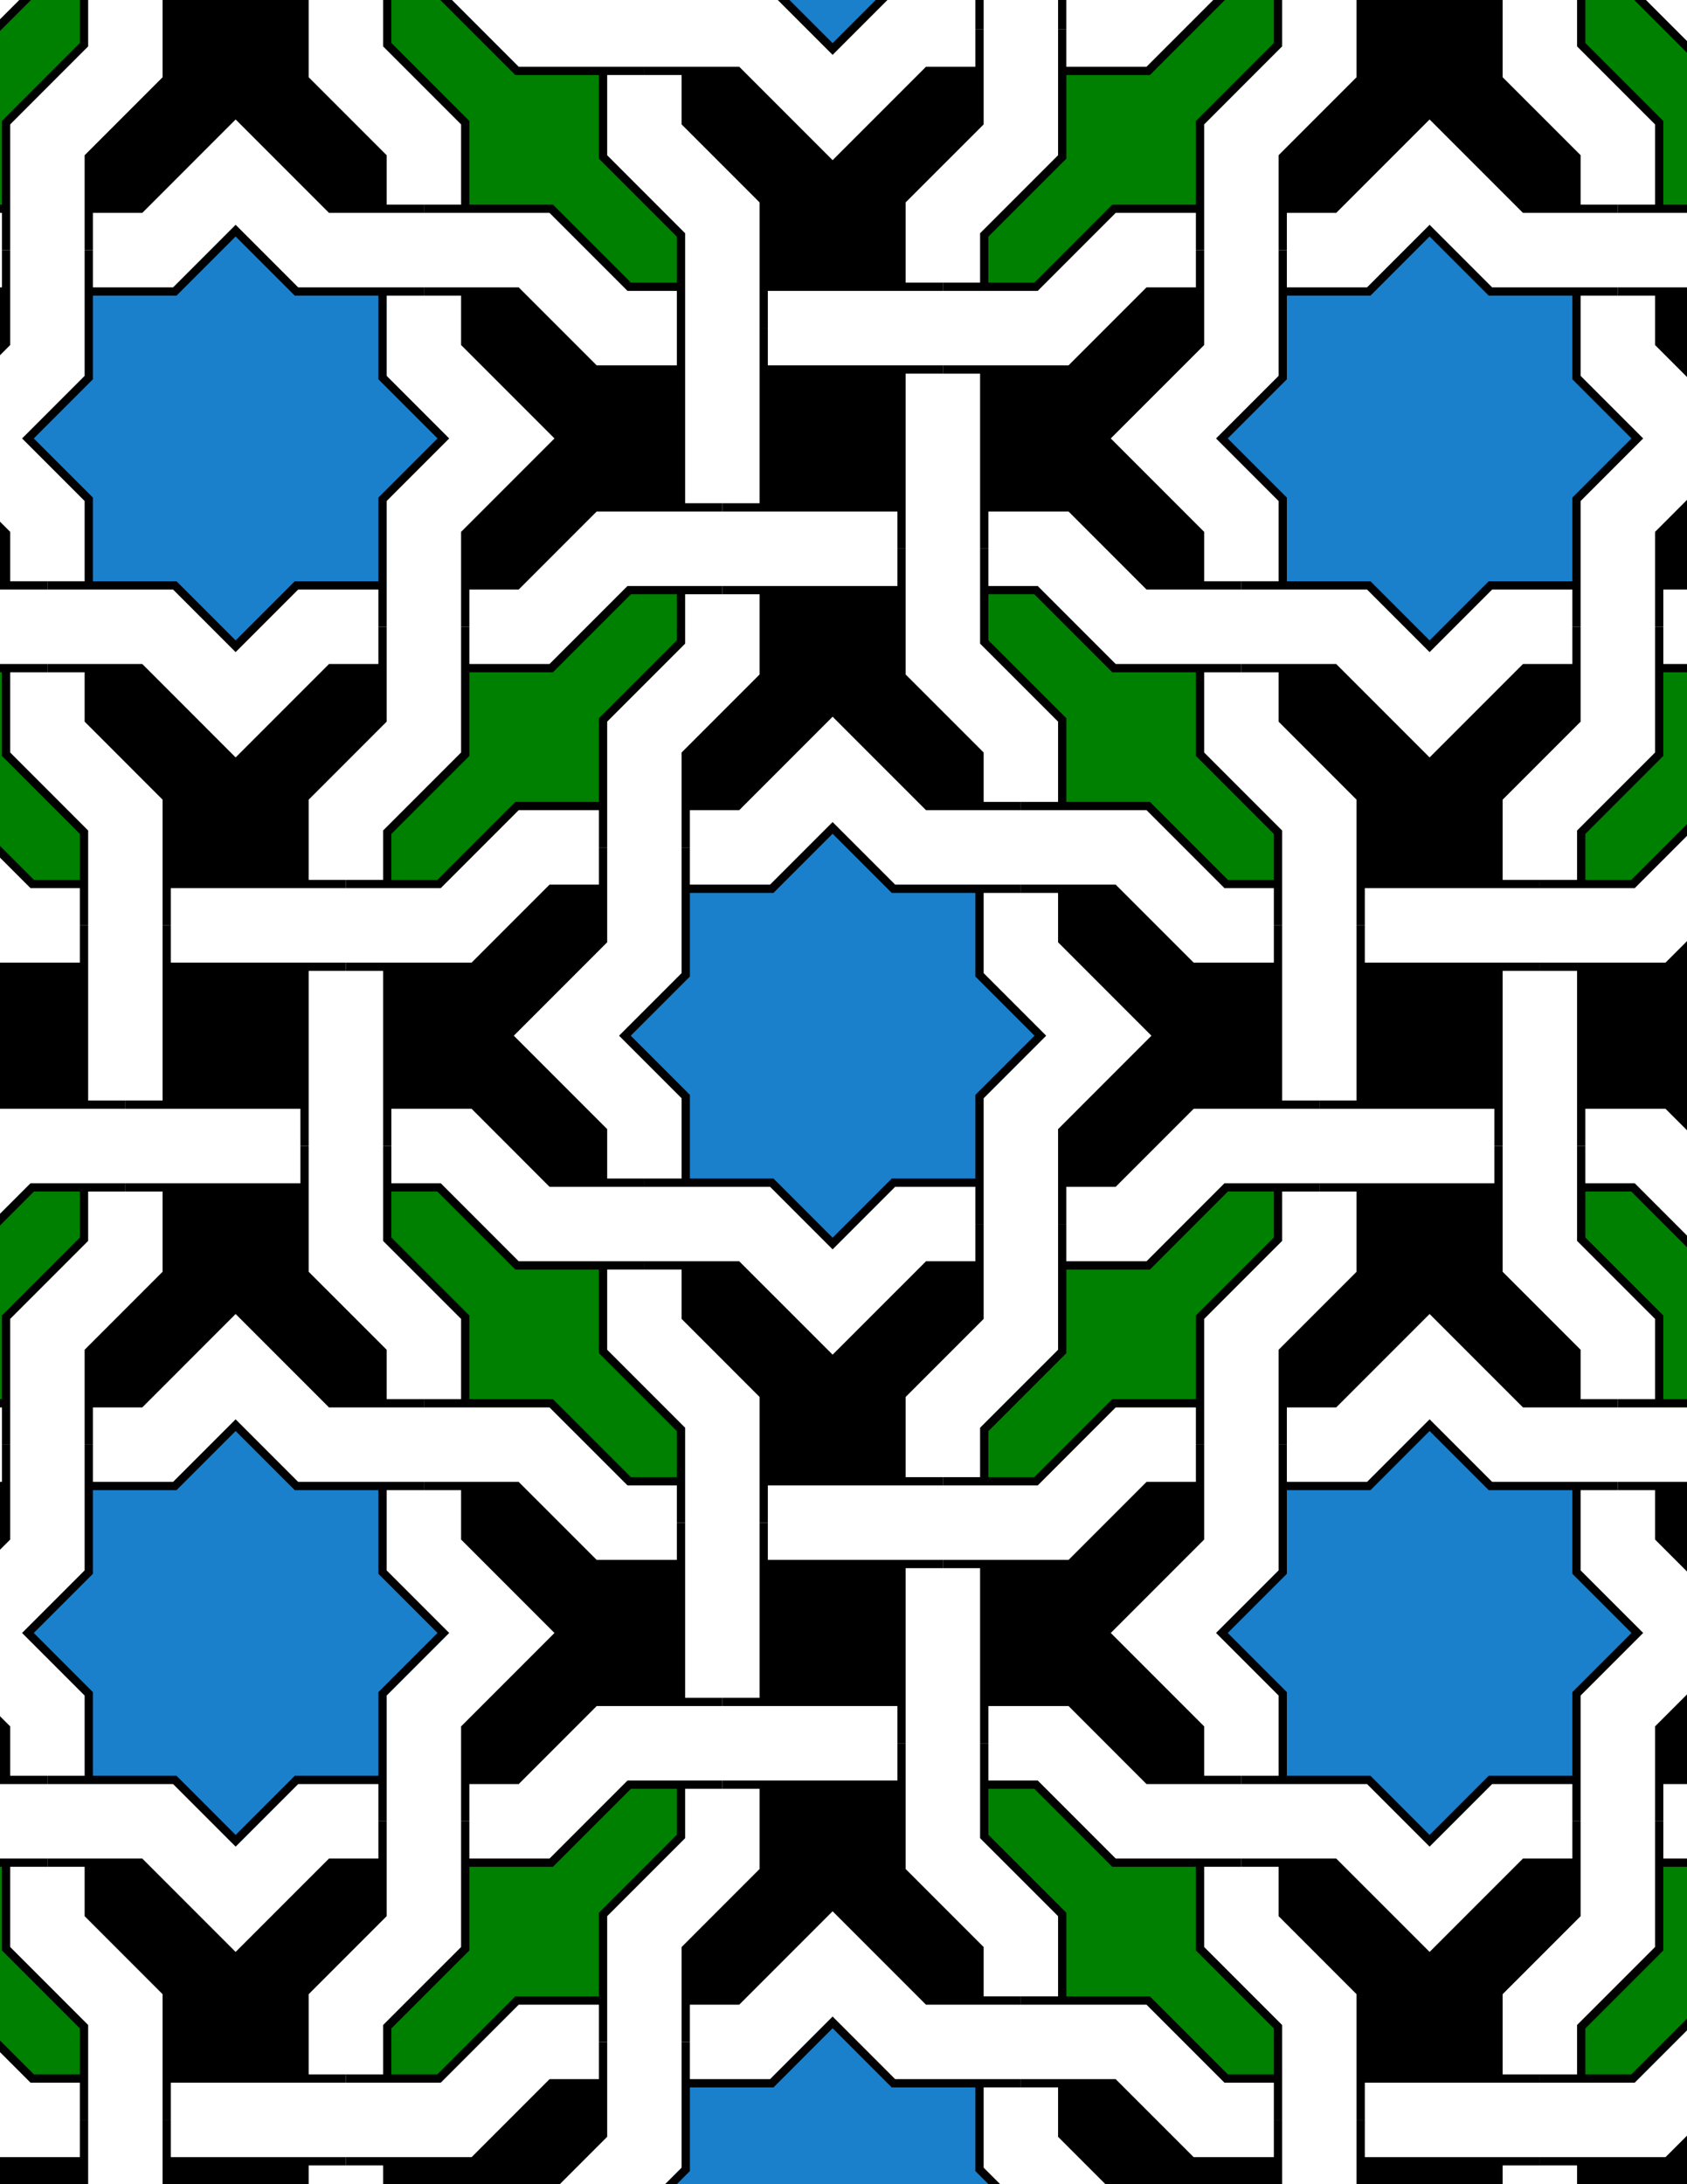 <svg xmlns="http://www.w3.org/2000/svg" xmlns:xlink="http://www.w3.org/1999/xlink" xmlns:inkscape="http://www.inkscape.org/namespaces/inkscape" version="1.1" width="612" height="792" viewBox="0 0 612 792">
<path transform="matrix(.1,0,0,-.1,0,792)" d="M3553.4 3631.6V3481.6 3943.8L3774.1 4164.5 3553.4 4385.2V4697.3H3703.4 3553.4 3241.2L3020.5 4918 2799.8 4697.3H2487.7V4847.3 4697.3 4385.2L2267 4164.5 2487.7 3943.8V3631.6H2337.7 2487.7 2799.8L3020.5 3410.9 3241.2 3631.6" fill="#1a80cc"/>
<path transform="matrix(.1,0,0,-.1,0,792)" stroke-width="30" stroke-linecap="butt" stroke-miterlimit="10" stroke-linejoin="miter" fill="none" stroke="#000000" d="M3553.4 3631.6V3481.6 3943.8L3774.1 4164.5 3553.4 4385.2V4697.3H3703.4 3553.4 3241.2L3020.5 4918 2799.8 4697.3H2487.7V4847.3 4697.3 4385.2L2267 4164.5 2487.7 3943.8V3631.6H2337.7 2487.7 2799.8L3020.5 3410.9 3241.2 3631.6Z"/>
<path transform="matrix(.1,0,0,-.1,0,792)" d="M3365.5 4997.3H3703.4 3553.4V5185.2L3270.5 5468V5780.2 5930.2 5780.2H2770.5 2620.5 2770.5V5468L2487.7 5185.2V4997.3 4847.3 4997.3H2675.5L3020.5 5342.3"/>
<path transform="matrix(.1,0,0,-.1,0,792)" stroke-width="30" stroke-linecap="butt" stroke-miterlimit="10" stroke-linejoin="miter" fill="none" stroke="#000000" d="M3365.5 4997.3H3703.4 3553.4V5185.2L3270.5 5468V5780.2 5930.2 5780.2H2770.5 2620.5 2770.5V5468L2487.7 5185.2V4997.3 4847.3 4997.3H2675.5L3020.5 5342.3Z"/>
<path transform="matrix(.1,0,0,-.1,0,792)" d="M2675.5 3331.6H2337.7 2487.7V3143.8L2770.5 2860.9V2548.8 2398.8 2548.8H3270.5 3420.5 3270.5V2860.9L3553.4 3143.8V3331.6 3481.6 3331.6H3365.5L3020.5 2986.7"/>
<path transform="matrix(.1,0,0,-.1,0,792)" stroke-width="30" stroke-linecap="butt" stroke-miterlimit="10" stroke-linejoin="miter" fill="none" stroke="#000000" d="M2675.5 3331.6H2337.7 2487.7V3143.8L2770.5 2860.9V2548.8 2398.8 2548.8H3270.5 3420.5 3270.5V2860.9L3553.4 3143.8V3331.6 3481.6 3331.6H3365.5L3020.5 2986.7Z"/>
<path transform="matrix(.1,0,0,-.1,0,792)" d="M2187.7 3819.5 1842.7 4164.5 2187.7 4509.5V4847.3 4697.3H1999.8L1717 4414.5H1404.8 1254.8 1404.8V3914.5 3764.5 3914.5H1717L1999.8 3631.6H2187.7 2337.7 2187.7"/>
<path transform="matrix(.1,0,0,-.1,0,792)" stroke-width="30" stroke-linecap="butt" stroke-miterlimit="10" stroke-linejoin="miter" fill="none" stroke="#000000" d="M2187.7 3819.5 1842.7 4164.5 2187.7 4509.5V4847.3 4697.3H1999.8L1717 4414.5H1404.8 1254.8 1404.8V3914.5 3764.5 3914.5H1717L1999.8 3631.6H2187.7 2337.7 2187.7Z"/>
<path transform="matrix(.1,0,0,-.1,0,792)" d="M2187.7 4997.3V4847.3 5309.5L2470.5 5592.3V5780.2H2620.5 2470.5 2282.7L1999.8 5497.3H1687.7V5647.3 5497.3 5185.2L1404.8 4902.3V4714.5H1254.8 1404.8 1592.7L1875.5 4997.3" fill="#008000"/>
<path transform="matrix(.1,0,0,-.1,0,792)" stroke-width="30" stroke-linecap="butt" stroke-miterlimit="10" stroke-linejoin="miter" fill="none" stroke="#000000" d="M2187.7 4997.3V4847.3 5309.5L2470.5 5592.3V5780.2H2620.5 2470.5 2282.7L1999.8 5497.3H1687.7V5647.3 5497.3 5185.2L1404.8 4902.3V4714.5H1254.8 1404.8 1592.7L1875.5 4997.3Z"/>
<path transform="matrix(.1,0,0,-.1,0,792)" d="M2187.7 3331.6H2337.7 1875.5L1592.7 3614.5H1404.8V3764.5 3614.5 3426.6L1687.7 3143.8V2831.6H1537.7 1687.7 1999.8L2282.7 2548.8H2470.5V2398.8 2548.8 2736.7L2187.7 3019.5" fill="#008000"/>
<path transform="matrix(.1,0,0,-.1,0,792)" stroke-width="30" stroke-linecap="butt" stroke-miterlimit="10" stroke-linejoin="miter" fill="none" stroke="#000000" d="M2187.7 3331.6H2337.7 1875.5L1592.7 3614.5H1404.8V3764.5 3614.5 3426.6L1687.7 3143.8V2831.6H1537.7 1687.7 1999.8L2282.7 2548.8H2470.5V2398.8 2548.8 2736.7L2187.7 3019.5Z"/>
<path transform="matrix(.1,0,0,-.1,0,792)" d="M3853.4 3819.5V3481.6 3631.6H4041.2L4324.1 3914.5H4636.2 4786.2 4636.2V4414.5 4564.5 4414.5H4324.1L4041.2 4697.3H3853.4 3703.4 3853.4V4509.5L4198.3 4164.5"/>
<path transform="matrix(.1,0,0,-.1,0,792)" stroke-width="30" stroke-linecap="butt" stroke-miterlimit="10" stroke-linejoin="miter" fill="none" stroke="#000000" d="M3853.4 3819.5V3481.6 3631.6H4041.2L4324.1 3914.5H4636.2 4786.2 4636.2V4414.5 4564.5 4414.5H4324.1L4041.2 4697.3H3853.4 3703.4 3853.4V4509.5L4198.3 4164.5Z"/>
<path transform="matrix(.1,0,0,-.1,0,792)" d="M3853.4 4997.3H3703.4 4165.5L4448.3 4714.5H4636.2V4564.5 4714.5 4902.3L4353.4 5185.2V5497.3H4503.4 4353.4 4041.2L3758.4 5780.2H3570.5V5930.2 5780.2 5592.3L3853.4 5309.5" fill="#008000"/>
<path transform="matrix(.1,0,0,-.1,0,792)" stroke-width="30" stroke-linecap="butt" stroke-miterlimit="10" stroke-linejoin="miter" fill="none" stroke="#000000" d="M3853.4 4997.3H3703.4 4165.5L4448.3 4714.5H4636.2V4564.5 4714.5 4902.3L4353.4 5185.2V5497.3H4503.4 4353.4 4041.2L3758.4 5780.2H3570.5V5930.2 5780.2 5592.3L3853.4 5309.5Z"/>
<path transform="matrix(.1,0,0,-.1,0,792)" d="M3853.4 3331.6V3481.6 3019.5L3570.5 2736.7V2548.8H3420.5 3570.5 3758.4L4041.2 2831.6H4353.4V2681.6 2831.6 3143.8L4636.2 3426.6V3614.5H4786.2 4636.2 4448.3L4165.5 3331.6" fill="#008000"/>
<path transform="matrix(.1,0,0,-.1,0,792)" stroke-width="30" stroke-linecap="butt" stroke-miterlimit="10" stroke-linejoin="miter" fill="none" stroke="#000000" d="M3853.4 3331.6V3481.6 3019.5L3570.5 2736.7V2548.8H3420.5 3570.5 3758.4L4041.2 2831.6H4353.4V2681.6 2831.6 3143.8L4636.2 3426.6V3614.5H4786.2 4636.2 4448.3L4165.5 3331.6Z"/>
<path transform="matrix(.1,0,0,-.1,0,792)" d="M1875.5 5797.3 2158.4 6080.2H2620.5 2470.5V6580.2 6730.2 6580.2H2158.4L1875.5 6863H1687.7 1537.7 1687.7V6675.1L2032.7 6330.2 1687.7 5985.2V5797.3 5647.3 5797.3"/>
<path transform="matrix(.1,0,0,-.1,0,792)" stroke-width="30" stroke-linecap="butt" stroke-miterlimit="10" stroke-linejoin="miter" fill="none" stroke="#000000" d="M1875.5 5797.3 2158.4 6080.2H2620.5 2470.5V6580.2 6730.2 6580.2H2158.4L1875.5 6863H1687.7 1537.7 1687.7V6675.1L2032.7 6330.2 1687.7 5985.2V5797.3 5647.3 5797.3Z"/>
<path transform="matrix(.1,0,0,-.1,0,792)" d="M1875.5 2531.6H1537.7 1687.7V2343.8L2032.7 1998.8 1687.7 1653.8V1465.9 1315.9 1465.9H1875.5L2158.4 1748.8H2470.5 2620.5 2470.5V2248.8 2398.8 2248.8H2158.4"/>
<path transform="matrix(.1,0,0,-.1,0,792)" stroke-width="30" stroke-linecap="butt" stroke-miterlimit="10" stroke-linejoin="miter" fill="none" stroke="#000000" d="M1875.5 2531.6H1537.7 1687.7V2343.8L2032.7 1998.8 1687.7 1653.8V1465.9 1315.9 1465.9H1875.5L2158.4 1748.8H2470.5 2620.5 2470.5V2248.8 2398.8 2248.8H2158.4Z"/>
<path transform="matrix(.1,0,0,-.1,0,792)" d="M4165.5 2531.6 3882.7 2248.8H3420.5 3570.5V1748.8 1598.8 1748.8H3882.7L4165.5 1465.9H4353.4 4503.4 4353.4V1653.8L4008.4 1998.8 4353.4 2343.8V2531.6 2681.6 2531.6"/>
<path transform="matrix(.1,0,0,-.1,0,792)" stroke-width="30" stroke-linecap="butt" stroke-miterlimit="10" stroke-linejoin="miter" fill="none" stroke="#000000" d="M4165.5 2531.6 3882.7 2248.8H3420.5 3570.5V1748.8 1598.8 1748.8H3882.7L4165.5 1465.9H4353.4 4503.4 4353.4V1653.8L4008.4 1998.8 4353.4 2343.8V2531.6 2681.6 2531.6Z"/>
<path transform="matrix(.1,0,0,-.1,0,792)" d="M4165.5 5797.3H4503.4 4353.4V5985.2L4008.4 6330.2 4353.4 6675.1V6863 7013 6863H4165.5L3882.7 6580.2H3570.5 3420.5 3570.5V6080.2 5930.2 6080.2H3882.7"/>
<path transform="matrix(.1,0,0,-.1,0,792)" stroke-width="30" stroke-linecap="butt" stroke-miterlimit="10" stroke-linejoin="miter" fill="none" stroke="#000000" d="M4165.5 5797.3H4503.4 4353.4V5985.2L4008.4 6330.2 4353.4 6675.1V6863 7013 6863H4165.5L3882.7 6580.2H3570.5 3420.5 3570.5V6080.2 5930.2 6080.2H3882.7Z"/>
<path transform="matrix(.1,0,0,-.1,0,792)" d="M3270.5 6080.2V5930.2 6580.2H3420.5 3270.5 2770.5V6730.2 6580.2 6080.2H2620.5 2770.5"/>
<path transform="matrix(.1,0,0,-.1,0,792)" stroke-width="30" stroke-linecap="butt" stroke-miterlimit="10" stroke-linejoin="miter" fill="none" stroke="#000000" d="M3270.5 6080.2V5930.2 6580.2H3420.5 3270.5 2770.5V6730.2 6580.2 6080.2H2620.5 2770.5Z"/>
<path transform="matrix(.1,0,0,-.1,0,792)" d="M2770.5 2248.8V2398.8 1748.8H2620.5 2770.5 3270.5V1598.8 1748.8 2248.8H3420.5 3270.5"/>
<path transform="matrix(.1,0,0,-.1,0,792)" stroke-width="30" stroke-linecap="butt" stroke-miterlimit="10" stroke-linejoin="miter" fill="none" stroke="#000000" d="M2770.5 2248.8V2398.8 1748.8H2620.5 2770.5 3270.5V1598.8 1748.8 2248.8H3420.5 3270.5Z"/>
<path transform="matrix(.1,0,0,-.1,0,792)" d="M1387.7 6109.5 1608.4 6330.2 1387.7 6550.9V6863H1537.7 1387.7 1075.5L854.801 7083.7 634.102 6863H322V7013 6863 6550.9L101.301 6330.2 322 6109.5V5797.3H172 322 634.102L854.801 5576.6 1075.5 5797.3H1387.7V5647.3 5797.3" fill="#1a80cc"/>
<path transform="matrix(.1,0,0,-.1,0,792)" stroke-width="30" stroke-linecap="butt" stroke-miterlimit="10" stroke-linejoin="miter" fill="none" stroke="#000000" d="M1387.7 6109.5 1608.4 6330.2 1387.7 6550.9V6863H1537.7 1387.7 1075.5L854.801 7083.7 634.102 6863H322V7013 6863 6550.9L101.301 6330.2 322 6109.5V5797.3H172 322 634.102L854.801 5576.6 1075.5 5797.3H1387.7V5647.3 5797.3Z"/>
<path transform="matrix(.1,0,0,-.1,0,792)" d="M1387.7 5497.3V5647.3 5497.3H1199.8L854.801 5152.3 509.898 5497.3H322 172 322V5309.5L604.801 5026.6V4714.5 4564.5 4714.5H1104.8 1254.8 1104.8V5026.6L1387.7 5309.5"/>
<path transform="matrix(.1,0,0,-.1,0,792)" stroke-width="30" stroke-linecap="butt" stroke-miterlimit="10" stroke-linejoin="miter" fill="none" stroke="#000000" d="M1387.7 5497.3V5647.3 5497.3H1199.8L854.801 5152.3 509.898 5497.3H322 172 322V5309.5L604.801 5026.6V4714.5 4564.5 4714.5H1104.8 1254.8 1104.8V5026.6L1387.7 5309.5Z"/>
<path transform="matrix(.1,0,0,-.1,0,792)" d="M1387.7 3019.5 1104.8 3302.3V3764.5 3614.5H604.801 454.801 604.801V3302.3L322 3019.5V2831.6 2681.6 2831.6H509.898L854.801 3176.6 1199.8 2831.6H1387.7 1537.7 1387.7"/>
<path transform="matrix(.1,0,0,-.1,0,792)" stroke-width="30" stroke-linecap="butt" stroke-miterlimit="10" stroke-linejoin="miter" fill="none" stroke="#000000" d="M1387.7 3019.5 1104.8 3302.3V3764.5 3614.5H604.801 454.801 604.801V3302.3L322 3019.5V2831.6 2681.6 2831.6H509.898L854.801 3176.6 1199.8 2831.6H1387.7 1537.7 1387.7Z"/>
<path transform="matrix(.1,0,0,-.1,0,792)" d="M1387.7 2531.6H1537.7 1075.5L854.801 2752.3 634.102 2531.6H322V2681.6 2531.6 2219.5L101.301 1998.8 322 1778.1V1465.9H172 322 634.102L854.801 1245.2 1075.5 1465.9H1387.7V1315.9 1465.9 1778.1L1608.4 1998.8 1387.7 2219.5" fill="#1a80cc"/>
<path transform="matrix(.1,0,0,-.1,0,792)" stroke-width="30" stroke-linecap="butt" stroke-miterlimit="10" stroke-linejoin="miter" fill="none" stroke="#000000" d="M1387.7 2531.6H1537.7 1075.5L854.801 2752.3 634.102 2531.6H322V2681.6 2531.6 2219.5L101.301 1998.8 322 1778.1V1465.9H172 322 634.102L854.801 1245.2 1075.5 1465.9H1387.7V1315.9 1465.9 1778.1L1608.4 1998.8 1387.7 2219.5Z"/>
<path transform="matrix(.1,0,0,-.1,0,792)" d="M4653.4 2219.5 4432.7 1998.8 4653.4 1778.1V1465.9H4503.4 4653.4 4965.5L5186.2 1245.2 5406.9 1465.9H5719.1V1315.9 1465.9 1778.1L5939.8 1998.8 5719.1 2219.5V2531.6H5869.1 5719.1 5406.9L5186.2 2752.3 4965.5 2531.6H4653.4V2681.6 2531.6" fill="#1a80cc"/>
<path transform="matrix(.1,0,0,-.1,0,792)" stroke-width="30" stroke-linecap="butt" stroke-miterlimit="10" stroke-linejoin="miter" fill="none" stroke="#000000" d="M4653.4 2219.5 4432.7 1998.8 4653.4 1778.1V1465.9H4503.4 4653.4 4965.5L5186.2 1245.2 5406.9 1465.9H5719.1V1315.9 1465.9 1778.1L5939.8 1998.8 5719.1 2219.5V2531.6H5869.1 5719.1 5406.9L5186.2 2752.3 4965.5 2531.6H4653.4V2681.6 2531.6Z"/>
<path transform="matrix(.1,0,0,-.1,0,792)" d="M4653.4 2831.6V2681.6 2831.6H4841.2L5186.2 3176.6 5531.2 2831.6H5719.1 5869.1 5719.1V3019.5L5436.2 3302.3V3614.5 3764.5 3614.5H4936.2 4786.2 4936.2V3302.3L4653.4 3019.5"/>
<path transform="matrix(.1,0,0,-.1,0,792)" stroke-width="30" stroke-linecap="butt" stroke-miterlimit="10" stroke-linejoin="miter" fill="none" stroke="#000000" d="M4653.4 2831.6V2681.6 2831.6H4841.2L5186.2 3176.6 5531.2 2831.6H5719.1 5869.1 5719.1V3019.5L5436.2 3302.3V3614.5 3764.5 3614.5H4936.2 4786.2 4936.2V3302.3L4653.4 3019.5Z"/>
<path transform="matrix(.1,0,0,-.1,0,792)" d="M4653.4 5309.5 4936.2 5026.6V4564.5 4714.5H5436.2 5586.2 5436.2V5026.6L5719.1 5309.5V5497.3 5647.3 5497.3H5531.2L5186.2 5152.3 4841.2 5497.3H4653.4 4503.4 4653.4"/>
<path transform="matrix(.1,0,0,-.1,0,792)" stroke-width="30" stroke-linecap="butt" stroke-miterlimit="10" stroke-linejoin="miter" fill="none" stroke="#000000" d="M4653.4 5309.5 4936.2 5026.6V4564.5 4714.5H5436.2 5586.2 5436.2V5026.6L5719.1 5309.5V5497.3 5647.3 5497.3H5531.2L5186.2 5152.3 4841.2 5497.3H4653.4 4503.4 4653.4Z"/>
<path transform="matrix(.1,0,0,-.1,0,792)" d="M4653.4 5797.3H4503.4 4965.5L5186.2 5576.6 5406.9 5797.3H5719.1V5647.3 5797.3 6109.5L5939.8 6330.2 5719.1 6550.9V6863H5869.1 5719.1 5406.9L5186.2 7083.7 4965.5 6863H4653.4V7013 6863 6550.9L4432.7 6330.2 4653.4 6109.5" fill="#1a80cc"/>
<path transform="matrix(.1,0,0,-.1,0,792)" stroke-width="30" stroke-linecap="butt" stroke-miterlimit="10" stroke-linejoin="miter" fill="none" stroke="#000000" d="M4653.4 5797.3H4503.4 4965.5L5186.2 5576.6 5406.9 5797.3H5719.1V5647.3 5797.3 6109.5L5939.8 6330.2 5719.1 6550.9V6863H5869.1 5719.1 5406.9L5186.2 7083.7 4965.5 6863H4653.4V7013 6863 6550.9L4432.7 6330.2 4653.4 6109.5Z"/>
<path transform="matrix(.1,0,0,-.1,0,792)" d="M1104.8 4414.5H1254.8 604.801V4564.5 4414.5 3914.5H454.801 604.801 1104.8V3764.5 3914.5"/>
<path transform="matrix(.1,0,0,-.1,0,792)" stroke-width="30" stroke-linecap="butt" stroke-miterlimit="10" stroke-linejoin="miter" fill="none" stroke="#000000" d="M1104.8 4414.5H1254.8 604.801V4564.5 4414.5 3914.5H454.801 604.801 1104.8V3764.5 3914.5Z"/>
<path transform="matrix(.1,0,0,-.1,0,792)" d="M4936.2 3914.5H4786.2 5436.2V3764.5 3914.5 4414.5H5586.2 5436.2 4936.2V4564.5 4414.5"/>
<path transform="matrix(.1,0,0,-.1,0,792)" stroke-width="30" stroke-linecap="butt" stroke-miterlimit="10" stroke-linejoin="miter" fill="none" stroke="#000000" d="M4936.2 3914.5H4786.2 5436.2V3764.5 3914.5 4414.5H5586.2 5436.2 4936.2V4564.5 4414.5Z"/>
<path transform="matrix(.1,0,0,-.1,0,792)" d="M3758.4 6880.2 4041.2 7163H4353.4V7013 7163 7475.1L4636.2 7758V7945.8H4786.2 4636.2 4448.3L4165.5 7663H3853.4V7813 7663 7350.9L3570.5 7068V6880.2H3420.5 3570.5" fill="#008000"/>
<path transform="matrix(.1,0,0,-.1,0,792)" stroke-width="30" stroke-linecap="butt" stroke-miterlimit="10" stroke-linejoin="miter" fill="none" stroke="#000000" d="M3758.4 6880.2 4041.2 7163H4353.4V7013 7163 7475.1L4636.2 7758V7945.8H4786.2 4636.2 4448.3L4165.5 7663H3853.4V7813 7663 7350.9L3570.5 7068V6880.2H3420.5 3570.5Z"/>
<path transform="matrix(.1,0,0,-.1,0,792)" d="M3270.5 6880.2H3420.5 3270.5V7192.3L3553.4 7475.1V7663 7813 7663H3365.5L3020.5 7318 2675.5 7663H2487.7 2337.7 2487.7V7475.1L2770.5 7192.3V6880.2 6730.2 6880.2"/>
<path transform="matrix(.1,0,0,-.1,0,792)" stroke-width="30" stroke-linecap="butt" stroke-miterlimit="10" stroke-linejoin="miter" fill="none" stroke="#000000" d="M3270.5 6880.2H3420.5 3270.5V7192.3L3553.4 7475.1V7663 7813 7663H3365.5L3020.5 7318 2675.5 7663H2487.7 2337.7 2487.7V7475.1L2770.5 7192.3V6880.2 6730.2 6880.2Z"/>
<path transform="matrix(.1,0,0,-.1,0,792)" d="M2470.5 6880.2V6730.2 7068L2187.7 7350.9V7663H2337.7 2187.7 1875.5L1592.7 7945.8H1404.8V8095.8 7945.8 7758L1687.7 7475.1V7163H1537.7 1687.7 1999.8L2282.7 6880.2" fill="#008000"/>
<path transform="matrix(.1,0,0,-.1,0,792)" stroke-width="30" stroke-linecap="butt" stroke-miterlimit="10" stroke-linejoin="miter" fill="none" stroke="#000000" d="M2470.5 6880.2V6730.2 7068L2187.7 7350.9V7663H2337.7 2187.7 1875.5L1592.7 7945.8H1404.8V8095.8 7945.8 7758L1687.7 7475.1V7163H1537.7 1687.7 1999.8L2282.7 6880.2Z"/>
<path transform="matrix(.1,0,0,-.1,0,792)" d="M2282.7 1448.8 1999.8 1165.9H1687.7V1315.9 1165.9 853.801L1404.8 571V383.102H1254.8 1404.8 1592.7L1875.5 665.898H2187.7V515.898 665.898 978.102L2470.5 1260.9V1448.8H2620.5 2470.5" fill="#008000"/>
<path transform="matrix(.1,0,0,-.1,0,792)" stroke-width="30" stroke-linecap="butt" stroke-miterlimit="10" stroke-linejoin="miter" fill="none" stroke="#000000" d="M2282.7 1448.8 1999.8 1165.9H1687.7V1315.9 1165.9 853.801L1404.8 571V383.102H1254.8 1404.8 1592.7L1875.5 665.898H2187.7V515.898 665.898 978.102L2470.5 1260.9V1448.8H2620.5 2470.5Z"/>
<path transform="matrix(.1,0,0,-.1,0,792)" d="M2770.5 1448.8H2620.5 2770.5V1136.7L2487.7 853.801V665.898 515.898 665.898H2675.5L3020.5 1010.9 3365.5 665.898H3553.4 3703.4 3553.4V853.801L3270.5 1136.7V1448.8 1598.8 1448.8"/>
<path transform="matrix(.1,0,0,-.1,0,792)" stroke-width="30" stroke-linecap="butt" stroke-miterlimit="10" stroke-linejoin="miter" fill="none" stroke="#000000" d="M2770.5 1448.8H2620.5 2770.5V1136.7L2487.7 853.801V665.898 515.898 665.898H2675.5L3020.5 1010.9 3365.5 665.898H3553.4 3703.4 3553.4V853.801L3270.5 1136.7V1448.8 1598.8 1448.8Z"/>
<path transform="matrix(.1,0,0,-.1,0,792)" d="M3570.5 1448.8V1598.8 1260.9L3853.4 978.102V665.898H3703.4 3853.4 4165.5L4448.3 383.102H4636.2V233.102 383.102 571L4353.4 853.801V1165.9H4503.4 4353.4 4041.2L3758.4 1448.8" fill="#008000"/>
<path transform="matrix(.1,0,0,-.1,0,792)" stroke-width="30" stroke-linecap="butt" stroke-miterlimit="10" stroke-linejoin="miter" fill="none" stroke="#000000" d="M3570.5 1448.8V1598.8 1260.9L3853.4 978.102V665.898H3703.4 3853.4 4165.5L4448.3 383.102H4636.2V233.102 383.102 571L4353.4 853.801V1165.9H4503.4 4353.4 4041.2L3758.4 1448.8Z"/>
<path transform="matrix(.1,0,0,-.1,0,792)" d="M4841.2 7163 5186.2 7508 5531.2 7163H5869.1 5719.1V7350.9L5436.2 7633.7V7945.8 8095.8 7945.8H4936.2 4786.2 4936.2V7633.7L4653.4 7350.9V7163 7013 7163"/>
<path transform="matrix(.1,0,0,-.1,0,792)" stroke-width="30" stroke-linecap="butt" stroke-miterlimit="10" stroke-linejoin="miter" fill="none" stroke="#000000" d="M4841.2 7163 5186.2 7508 5531.2 7163H5869.1 5719.1V7350.9L5436.2 7633.7V7945.8 8095.8 7945.8H4936.2 4786.2 4936.2V7633.7L4653.4 7350.9V7163 7013 7163Z"/>
<path transform="matrix(.1,0,0,-.1,0,792)" d="M1387.7 7163H1537.7 1387.7V7350.9L1104.8 7633.7V7945.8 8095.8 7945.8H604.801 454.801 604.801V7633.7L322 7350.9V7163 7013 7163H509.898L854.801 7508 1199.8 7163"/>
<path transform="matrix(.1,0,0,-.1,0,792)" stroke-width="30" stroke-linecap="butt" stroke-miterlimit="10" stroke-linejoin="miter" fill="none" stroke="#000000" d="M1387.7 7163H1537.7 1387.7V7350.9L1104.8 7633.7V7945.8 8095.8 7945.8H604.801 454.801 604.801V7633.7L322 7350.9V7163 7013 7163H509.898L854.801 7508 1199.8 7163Z"/>
<path transform="matrix(.1,0,0,-.1,0,792)" d="M1199.8 1165.9 854.801 821 509.898 1165.9H172 322V978.102L604.801 695.199V383.102 233.102 383.102H1104.8 1254.8 1104.8V695.199L1387.7 978.102V1165.9 1315.9 1165.9"/>
<path transform="matrix(.1,0,0,-.1,0,792)" stroke-width="30" stroke-linecap="butt" stroke-miterlimit="10" stroke-linejoin="miter" fill="none" stroke="#000000" d="M1199.8 1165.9 854.801 821 509.898 1165.9H172 322V978.102L604.801 695.199V383.102 233.102 383.102H1104.8 1254.8 1104.8V695.199L1387.7 978.102V1165.9 1315.9 1165.9Z"/>
<path transform="matrix(.1,0,0,-.1,0,792)" d="M4653.4 1165.9H4503.4 4653.4V978.102L4936.2 695.199V383.102 233.102 383.102H5436.2 5586.2 5436.2V695.199L5719.1 978.102V1165.9 1315.9 1165.9H5531.2L5186.2 821 4841.2 1165.9"/>
<path transform="matrix(.1,0,0,-.1,0,792)" stroke-width="30" stroke-linecap="butt" stroke-miterlimit="10" stroke-linejoin="miter" fill="none" stroke="#000000" d="M4653.4 1165.9H4503.4 4653.4V978.102L4936.2 695.199V383.102 233.102 383.102H5436.2 5586.2 5436.2V695.199L5719.1 978.102V1165.9 1315.9 1165.9H5531.2L5186.2 821 4841.2 1165.9Z"/>
<path transform="matrix(.1,0,0,-.1,0,792)" d="M3020.5 7742.3 3241.2 7963H3553.4V7813 7963 8275.1L3774.1 8495.8 3553.4 8716.6V9028.7H3703.4 3553.4 3241.2L3020.5 9249.4 2799.8 9028.7H2487.7V9178.7 9028.7 8716.6L2267 8495.8 2487.7 8275.1V7963H2337.7 2487.7 2799.8" fill="#1a80cc"/>
<path transform="matrix(.1,0,0,-.1,0,792)" stroke-width="30" stroke-linecap="butt" stroke-miterlimit="10" stroke-linejoin="miter" fill="none" stroke="#000000" d="M3020.5 7742.3 3241.2 7963H3553.4V7813 7963 8275.1L3774.1 8495.8 3553.4 8716.6V9028.7H3703.4 3553.4 3241.2L3020.5 9249.4 2799.8 9028.7H2487.7V9178.7 9028.7 8716.6L2267 8495.8 2487.7 8275.1V7963H2337.7 2487.7 2799.8Z"/>
<path transform="matrix(.1,0,0,-.1,0,792)" d="M3020.5 586.699 2799.8 365.898H2487.7V515.898 365.898 53.801L2267-166.898 2487.7-387.602V-699.699H2337.7 2487.7 2799.8L3020.5-920.398 3241.2-699.699H3553.4V-849.699-699.699-387.602L3774.1-166.898 3553.4 53.801V365.898H3703.4 3553.4 3241.2" fill="#1a80cc"/>
<path transform="matrix(.1,0,0,-.1,0,792)" stroke-width="30" stroke-linecap="butt" stroke-miterlimit="10" stroke-linejoin="miter" fill="none" stroke="#000000" d="M3020.5 586.699 2799.8 365.898H2487.7V515.898 365.898 53.801L2267-166.898 2487.7-387.602V-699.699H2337.7 2487.7 2799.8L3020.5-920.398 3241.2-699.699H3553.4V-849.699-699.699-387.602L3774.1-166.898 3553.4 53.801V365.898H3703.4 3553.4 3241.2Z"/>
<path transform="matrix(.1,0,0,-.1,0,792)" d="M304.801 4902.3 22 5185.2V5497.3H172 22-290.102L-573 5780.2H-760.801V5930.2 5780.2 5592.3L-478 5309.5V4997.3H-628-478-165.898L117 4714.5H304.801V4564.5 4714.5" fill="#008000"/>
<path transform="matrix(.1,0,0,-.1,0,792)" stroke-width="30" stroke-linecap="butt" stroke-miterlimit="10" stroke-linejoin="miter" fill="none" stroke="#000000" d="M304.801 4902.3 22 5185.2V5497.3H172 22-290.102L-573 5780.2H-760.801V5930.2 5780.2 5592.3L-478 5309.5V4997.3H-628-478-165.898L117 4714.5H304.801V4564.5 4714.5Z"/>
<path transform="matrix(.1,0,0,-.1,0,792)" d="M304.801 4414.5V4564.5 4414.5H-7.301L-290.102 4697.3H-478-628-478V4509.5L-133 4164.5-478 3819.5V3631.6 3481.6 3631.6H-290.102L-7.301 3914.5H304.801 454.801 304.801"/>
<path transform="matrix(.1,0,0,-.1,0,792)" stroke-width="30" stroke-linecap="butt" stroke-miterlimit="10" stroke-linejoin="miter" fill="none" stroke="#000000" d="M304.801 4414.5V4564.5 4414.5H-7.301L-290.102 4697.3H-478-628-478V4509.5L-133 4164.5-478 3819.5V3631.6 3481.6 3631.6H-290.102L-7.301 3914.5H304.801 454.801 304.801Z"/>
<path transform="matrix(.1,0,0,-.1,0,792)" d="M304.801 3614.5H454.801 117L-165.898 3331.6H-478V3481.6 3331.6 3019.5L-760.801 2736.7V2548.8H-910.801-760.801-573L-290.102 2831.6H22V2681.6 2831.6 3143.8L304.801 3426.6" fill="#008000"/>
<path transform="matrix(.1,0,0,-.1,0,792)" stroke-width="30" stroke-linecap="butt" stroke-miterlimit="10" stroke-linejoin="miter" fill="none" stroke="#000000" d="M304.801 3614.5H454.801 117L-165.898 3331.6H-478V3481.6 3331.6 3019.5L-760.801 2736.7V2548.8H-910.801-760.801-573L-290.102 2831.6H22V2681.6 2831.6 3143.8L304.801 3426.6Z"/>
<path transform="matrix(.1,0,0,-.1,0,792)" d="M304.801 7758V7945.8H454.801 117L-165.898 7663H-478V7813 7663 7350.9L-760.801 7068V6880.2H-910.801-760.801-573L-290.102 7163H22V7013 7163 7475.1" fill="#008000"/>
<path transform="matrix(.1,0,0,-.1,0,792)" stroke-width="30" stroke-linecap="butt" stroke-miterlimit="10" stroke-linejoin="miter" fill="none" stroke="#000000" d="M304.801 7758V7945.8H454.801 117L-165.898 7663H-478V7813 7663 7350.9L-760.801 7068V6880.2H-910.801-760.801-573L-290.102 7163H22V7013 7163 7475.1Z"/>
<path transform="matrix(.1,0,0,-.1,0,792)" d="M304.801 571 22 853.801V1165.9H172 22-290.102L-573 1448.8H-760.801V1598.8 1448.8 1260.9L-478 978.102V665.898H-628-478-165.898L117 383.102H304.801V233.102 383.102" fill="#008000"/>
<path transform="matrix(.1,0,0,-.1,0,792)" stroke-width="30" stroke-linecap="butt" stroke-miterlimit="10" stroke-linejoin="miter" fill="none" stroke="#000000" d="M304.801 571 22 853.801V1165.9H172 22-290.102L-573 1448.8H-760.801V1598.8 1448.8 1260.9L-478 978.102V665.898H-628-478-165.898L117 383.102H304.801V233.102 383.102Z"/>
<path transform="matrix(.1,0,0,-.1,0,792)" d="M5736.2 571V383.102H5586.2 5924.1L6206.9 665.898H6519.1V515.898 665.898 978.102L6801.9 1260.9V1448.8H6951.9 6801.9 6614L6331.2 1165.9H6019.1V1315.9 1165.9 853.801" fill="#008000"/>
<path transform="matrix(.1,0,0,-.1,0,792)" stroke-width="30" stroke-linecap="butt" stroke-miterlimit="10" stroke-linejoin="miter" fill="none" stroke="#000000" d="M5736.2 571V383.102H5586.2 5924.1L6206.9 665.898H6519.1V515.898 665.898 978.102L6801.9 1260.9V1448.8H6951.9 6801.9 6614L6331.2 1165.9H6019.1V1315.9 1165.9 853.801Z"/>
<path transform="matrix(.1,0,0,-.1,0,792)" d="M5736.2 3426.6 6019.1 3143.8V2831.6H5869.1 6019.1 6331.2L6614 2548.8H6801.9V2398.8 2548.8 2736.7L6519.1 3019.5V3331.6H6669.1 6519.1 6206.9L5924.1 3614.5H5736.2V3764.5 3614.5" fill="#008000"/>
<path transform="matrix(.1,0,0,-.1,0,792)" stroke-width="30" stroke-linecap="butt" stroke-miterlimit="10" stroke-linejoin="miter" fill="none" stroke="#000000" d="M5736.2 3426.6 6019.1 3143.8V2831.6H5869.1 6019.1 6331.2L6614 2548.8H6801.9V2398.8 2548.8 2736.7L6519.1 3019.5V3331.6H6669.1 6519.1 6206.9L5924.1 3614.5H5736.2V3764.5 3614.5Z"/>
<path transform="matrix(.1,0,0,-.1,0,792)" d="M5736.2 3914.5V3764.5 3914.5H6048.3L6331.2 3631.6H6519.1 6669.1 6519.1V3819.5L6174.1 4164.5 6519.1 4509.5V4697.3 4847.3 4697.3H6331.2L6048.3 4414.5H5736.2 5586.2 5736.2"/>
<path transform="matrix(.1,0,0,-.1,0,792)" stroke-width="30" stroke-linecap="butt" stroke-miterlimit="10" stroke-linejoin="miter" fill="none" stroke="#000000" d="M5736.2 3914.5V3764.5 3914.5H6048.3L6331.2 3631.6H6519.1 6669.1 6519.1V3819.5L6174.1 4164.5 6519.1 4509.5V4697.3 4847.3 4697.3H6331.2L6048.3 4414.5H5736.2 5586.2 5736.2Z"/>
<path transform="matrix(.1,0,0,-.1,0,792)" d="M5736.2 4714.5H5586.2 5924.1L6206.9 4997.3H6519.1V4847.3 4997.3 5309.5L6801.9 5592.3V5780.2H6951.9 6801.9 6614L6331.2 5497.3H6019.1V5647.3 5497.3 5185.2L5736.2 4902.3" fill="#008000"/>
<path transform="matrix(.1,0,0,-.1,0,792)" stroke-width="30" stroke-linecap="butt" stroke-miterlimit="10" stroke-linejoin="miter" fill="none" stroke="#000000" d="M5736.2 4714.5H5586.2 5924.1L6206.9 4997.3H6519.1V4847.3 4997.3 5309.5L6801.9 5592.3V5780.2H6951.9 6801.9 6614L6331.2 5497.3H6019.1V5647.3 5497.3 5185.2L5736.2 4902.3Z"/>
<path transform="matrix(.1,0,0,-.1,0,792)" d="M5736.2 7758 6019.1 7475.1V7163H5869.1 6019.1 6331.2L6614 6880.2H6801.9V6730.2 6880.2 7068L6519.1 7350.9V7663H6669.1 6519.1 6206.9L5924.1 7945.8H5736.2V8095.8 7945.8" fill="#008000"/>
<path transform="matrix(.1,0,0,-.1,0,792)" stroke-width="30" stroke-linecap="butt" stroke-miterlimit="10" stroke-linejoin="miter" fill="none" stroke="#000000" d="M5736.2 7758 6019.1 7475.1V7163H5869.1 6019.1 6331.2L6614 6880.2H6801.9V6730.2 6880.2 7068L6519.1 7350.9V7663H6669.1 6519.1 6206.9L5924.1 7945.8H5736.2V8095.8 7945.8Z"/>
<path transform="matrix(.1,0,0,-.1,0,792)" d="M4041.2 7963 4324.1 8245.8H4786.2 4636.2V8745.8 8895.8 8745.8H4324.1L4041.2 9028.7H3853.4 3703.4 3853.4V8840.8L4198.3 8495.8 3853.4 8150.9V7963 7813 7963"/>
<path transform="matrix(.1,0,0,-.1,0,792)" stroke-width="30" stroke-linecap="butt" stroke-miterlimit="10" stroke-linejoin="miter" fill="none" stroke="#000000" d="M4041.2 7963 4324.1 8245.8H4786.2 4636.2V8745.8 8895.8 8745.8H4324.1L4041.2 9028.7H3853.4 3703.4 3853.4V8840.8L4198.3 8495.8 3853.4 8150.9V7963 7813 7963Z"/>
<path transform="matrix(.1,0,0,-.1,0,792)" d="M1999.8 365.898 1717 83.102H1254.8 1404.8V-416.898-566.898-416.898H1717L1999.8-699.699H2187.7 2337.7 2187.7V-511.898L1842.7-166.898 2187.7 178.102V365.898 515.898 365.898"/>
<path transform="matrix(.1,0,0,-.1,0,792)" stroke-width="30" stroke-linecap="butt" stroke-miterlimit="10" stroke-linejoin="miter" fill="none" stroke="#000000" d="M1999.8 365.898 1717 83.102H1254.8 1404.8V-416.898-566.898-416.898H1717L1999.8-699.699H2187.7 2337.7 2187.7V-511.898L1842.7-166.898 2187.7 178.102V365.898 515.898 365.898Z"/>
<path transform="matrix(.1,0,0,-.1,0,792)" d="M3853.4 365.898H3703.4 3853.4V178.102L4198.3-166.898 3853.4-511.898V-699.699-849.699-699.699H4041.2L4324.1-416.898H4636.2 4786.2 4636.2V83.102 233.102 83.102H4324.1L4041.2 365.898"/>
<path transform="matrix(.1,0,0,-.1,0,792)" stroke-width="30" stroke-linecap="butt" stroke-miterlimit="10" stroke-linejoin="miter" fill="none" stroke="#000000" d="M3853.4 365.898H3703.4 3853.4V178.102L4198.3-166.898 3853.4-511.898V-699.699-849.699-699.699H4041.2L4324.1-416.898H4636.2 4786.2 4636.2V83.102 233.102 83.102H4324.1L4041.2 365.898Z"/>
<path transform="matrix(.1,0,0,-.1,0,792)" d="M22 6863V7013 6863H-165.898L-448.699 6580.2H-760.801-910.801-760.801V6080.2 5930.2 6080.2H-448.699L-165.898 5797.3H22 172 22V5985.2L-323 6330.2 22 6675.1"/>
<path transform="matrix(.1,0,0,-.1,0,792)" stroke-width="30" stroke-linecap="butt" stroke-miterlimit="10" stroke-linejoin="miter" fill="none" stroke="#000000" d="M22 6863V7013 6863H-165.898L-448.699 6580.2H-760.801-910.801-760.801V6080.2 5930.2 6080.2H-448.699L-165.898 5797.3H22 172 22V5985.2L-323 6330.2 22 6675.1Z"/>
<path transform="matrix(.1,0,0,-.1,0,792)" d="M22 2531.6V2681.6 2531.6H-165.898L-448.699 2248.8H-760.801-910.801-760.801V1748.8 1598.8 1748.8H-448.699L-165.898 1465.9H22 172 22V1653.8L-323 1998.8 22 2343.8"/>
<path transform="matrix(.1,0,0,-.1,0,792)" stroke-width="30" stroke-linecap="butt" stroke-miterlimit="10" stroke-linejoin="miter" fill="none" stroke="#000000" d="M22 2531.6V2681.6 2531.6H-165.898L-448.699 2248.8H-760.801-910.801-760.801V1748.8 1598.8 1748.8H-448.699L-165.898 1465.9H22 172 22V1653.8L-323 1998.8 22 2343.8Z"/>
<path transform="matrix(.1,0,0,-.1,0,792)" d="M304.801 8245.8H454.801 304.801V8895.8 8745.8H-7.301L-290.102 9028.7H-478-628-478V8840.8L-133 8495.8-478 8150.9V7963 7813 7963H-290.102L-7.301 8245.8"/>
<path transform="matrix(.1,0,0,-.1,0,792)" stroke-width="30" stroke-linecap="butt" stroke-miterlimit="10" stroke-linejoin="miter" fill="none" stroke="#000000" d="M304.801 8245.8H454.801 304.801V8895.8 8745.8H-7.301L-290.102 9028.7H-478-628-478V8840.8L-133 8495.8-478 8150.9V7963 7813 7963H-290.102L-7.301 8245.8Z"/>
<path transform="matrix(.1,0,0,-.1,0,792)" d="M604.801 83.102V233.102-416.898H454.801 604.801 1104.8V-566.898-416.898 83.102H1254.8 1104.8"/>
<path transform="matrix(.1,0,0,-.1,0,792)" stroke-width="30" stroke-linecap="butt" stroke-miterlimit="10" stroke-linejoin="miter" fill="none" stroke="#000000" d="M604.801 83.102V233.102-416.898H454.801 604.801 1104.8V-566.898-416.898 83.102H1254.8 1104.8Z"/>
<path transform="matrix(.1,0,0,-.1,0,792)" d="M304.801 83.102V233.102 83.102H-7.301L-290.102 365.898H-478-628-478V178.102L-133-166.898-478-511.898V-699.699-849.699-699.699H-290.102L-7.301-416.898H304.801 454.801 304.801"/>
<path transform="matrix(.1,0,0,-.1,0,792)" stroke-width="30" stroke-linecap="butt" stroke-miterlimit="10" stroke-linejoin="miter" fill="none" stroke="#000000" d="M304.801 83.102V233.102 83.102H-7.301L-290.102 365.898H-478-628-478V178.102L-133-166.898-478-511.898V-699.699-849.699-699.699H-290.102L-7.301-416.898H304.801 454.801 304.801Z"/>
<path transform="matrix(.1,0,0,-.1,0,792)" d="M4936.2 83.102V233.102-416.898H4786.2 4936.2 5436.2V-566.898-416.898 83.102H5586.2 5436.2"/>
<path transform="matrix(.1,0,0,-.1,0,792)" stroke-width="30" stroke-linecap="butt" stroke-miterlimit="10" stroke-linejoin="miter" fill="none" stroke="#000000" d="M4936.2 83.102V233.102-416.898H4786.2 4936.2 5436.2V-566.898-416.898 83.102H5586.2 5436.2Z"/>
<path transform="matrix(.1,0,0,-.1,0,792)" d="M5736.2 83.102H5586.2 5736.2V-566.898-416.898H6048.3L6331.2-699.699H6519.1 6669.1 6519.1V-511.898L6174.1-166.898 6519.1 178.102V365.898 515.898 365.898H6331.2L6048.3 83.102"/>
<path transform="matrix(.1,0,0,-.1,0,792)" stroke-width="30" stroke-linecap="butt" stroke-miterlimit="10" stroke-linejoin="miter" fill="none" stroke="#000000" d="M5736.2 83.102H5586.2 5736.2V-566.898-416.898H6048.3L6331.2-699.699H6519.1 6669.1 6519.1V-511.898L6174.1-166.898 6519.1 178.102V365.898 515.898 365.898H6331.2L6048.3 83.102Z"/>
<path transform="matrix(.1,0,0,-.1,0,792)" d="M6019.1 1465.9V1315.9 1465.9H6206.9L6489.8 1748.8H6801.9 6951.9 6801.9V2248.8 2398.8 2248.8H6489.8L6206.9 2531.6H6019.1 5869.1 6019.1V2343.8L6364 1998.8 6019.1 1653.8"/>
<path transform="matrix(.1,0,0,-.1,0,792)" stroke-width="30" stroke-linecap="butt" stroke-miterlimit="10" stroke-linejoin="miter" fill="none" stroke="#000000" d="M6019.1 1465.9V1315.9 1465.9H6206.9L6489.8 1748.8H6801.9 6951.9 6801.9V2248.8 2398.8 2248.8H6489.8L6206.9 2531.6H6019.1 5869.1 6019.1V2343.8L6364 1998.8 6019.1 1653.8Z"/>
<path transform="matrix(.1,0,0,-.1,0,792)" d="M6019.1 5797.3V5647.3 5797.3H6206.9L6489.8 6080.2H6801.9 6951.9 6801.9V6580.2 6730.2 6580.2H6489.8L6206.9 6863H6019.1 5869.1 6019.1V6675.1L6364 6330.2 6019.1 5985.2"/>
<path transform="matrix(.1,0,0,-.1,0,792)" stroke-width="30" stroke-linecap="butt" stroke-miterlimit="10" stroke-linejoin="miter" fill="none" stroke="#000000" d="M6019.1 5797.3V5647.3 5797.3H6206.9L6489.8 6080.2H6801.9 6951.9 6801.9V6580.2 6730.2 6580.2H6489.8L6206.9 6863H6019.1 5869.1 6019.1V6675.1L6364 6330.2 6019.1 5985.2Z"/>
</svg>
